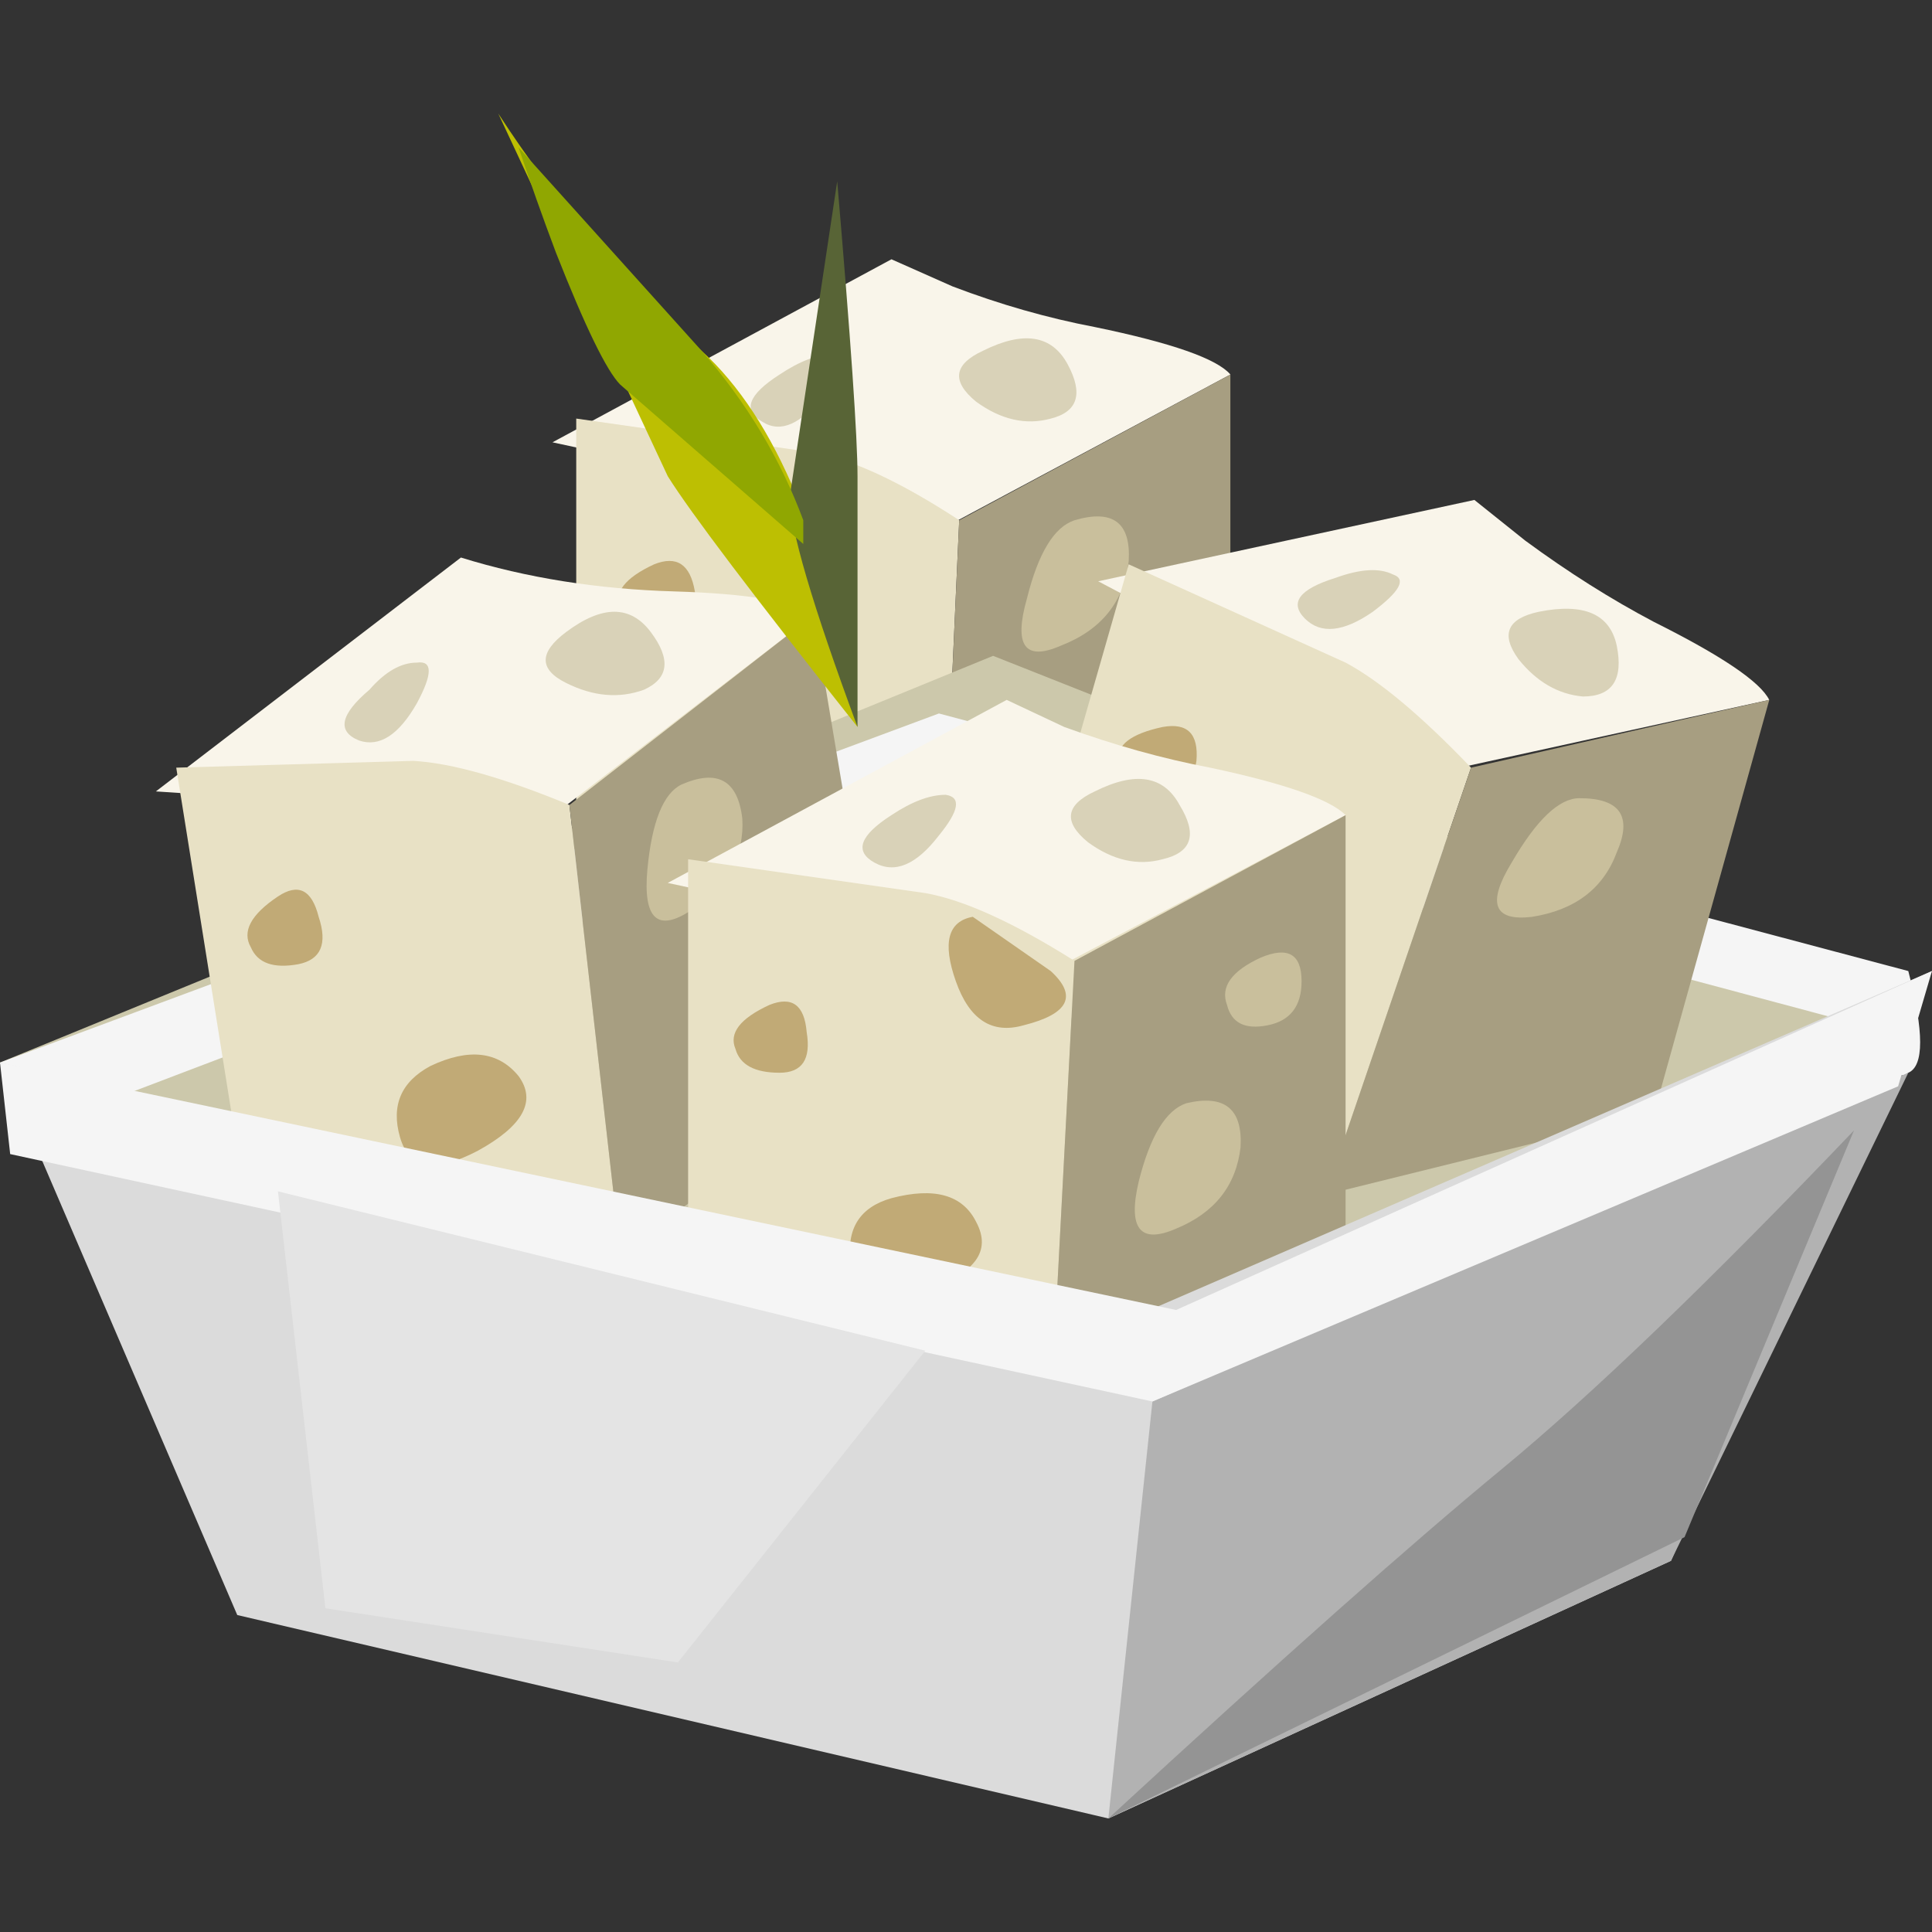<?xml version="1.0" encoding="UTF-8" standalone="no"?>
<!-- Generator: Adobe Illustrator 15.1.0, SVG Export Plug-In . SVG Version: 6.00 Build 0)  -->

<svg
   xmlns:dc="http://purl.org/dc/elements/1.1/"
   xmlns:cc="http://creativecommons.org/ns#"
   xmlns:rdf="http://www.w3.org/1999/02/22-rdf-syntax-ns#"
   xmlns:svg="http://www.w3.org/2000/svg"
   xmlns="http://www.w3.org/2000/svg"
   xmlns:sodipodi="http://sodipodi.sourceforge.net/DTD/sodipodi-0.dtd"
   xmlns:inkscape="http://www.inkscape.org/namespaces/inkscape"
   version="1.1"
   id="flash0.ai"
   x="0px"
   y="0px"
   width="256"
   height="256"
   viewBox="0 0 256 256"
   xml:space="preserve"
   sodipodi:docname="tofu_02.svg"
   inkscape:version="0.92.4 (5da689c313, 2019-01-14)"><rect x="0" y="0" width="256" height="256" fill="#333333" stroke="none"/><title
   id="title912">Tofu</title><defs
   id="defs103" /><sodipodi:namedview
   pagecolor="#ffffff"
   bordercolor="#666666"
   borderopacity="1"
   objecttolerance="10"
   gridtolerance="10"
   guidetolerance="10"
   inkscape:pageopacity="0"
   inkscape:pageshadow="2"
   inkscape:window-width="1920"
   inkscape:window-height="1025"
   id="namedview101"
   showgrid="false"
   inkscape:zoom="0.60201008"
   inkscape:cx="-21.081446"
   inkscape:cy="134.71798"
   inkscape:window-x="-8"
   inkscape:window-y="-8"
   inkscape:window-maximized="1"
   inkscape:current-layer="flash0.ai"
   fit-margin-top="0"
   fit-margin-left="0"
   fit-margin-right="0"
   fit-margin-bottom="0" />
<g
   id="g98"
   transform="matrix(6.516,0,0,6.516,-3.824e-7,15.043)">
	<g
   id="g18">
		<path
   style="clip-rule:evenodd;fill:#f9f5ea;fill-rule:evenodd"
   d="m 11.235,6.686 6.893,-3.722 1.241,0.551 c 0.965,0.368 1.93,0.643 2.895,0.827 1.563,0.322 2.481,0.644 2.757,0.965 l -5.927,3.17 C 18.174,8.202 16.934,7.903 15.371,7.581 Z"
   id="path2"
   inkscape:connector-curvature="0" />
		<path
   style="clip-rule:evenodd;fill:#e8e1c5;fill-rule:evenodd"
   d="m 11.717,6.203 4.825,0.689 c 0.782,0.138 1.769,0.597 2.964,1.378 l -0.413,9.167 -0.965,-0.413 -6.41,-2.068 V 6.203 Z"
   id="path4"
   inkscape:connector-curvature="0" />
		<path
   style="clip-rule:evenodd;fill:#a79e81;fill-rule:evenodd"
   d="M 19.506,8.271 25.02,5.308 v 8.684 c -0.597,0.46 -1.286,0.919 -2.067,1.378 -0.735,0.46 -2.022,1.149 -3.859,2.068 z"
   id="path6"
   inkscape:connector-curvature="0" />
		<path
   style="clip-rule:evenodd;fill:#c1aa76;fill-rule:evenodd"
   d="m 15.853,13.096 c 0.827,-0.229 1.401,-0.068 1.723,0.483 0.322,0.597 -0.023,1.057 -1.034,1.378 -0.965,0.322 -1.494,0.138 -1.585,-0.551 -0.046,-0.69 0.252,-1.126 0.896,-1.31 z"
   id="path8"
   inkscape:connector-curvature="0" />
		<path
   style="clip-rule:evenodd;fill:#d9d2b8;fill-rule:evenodd"
   d="m 19.988,4.825 c 0.827,-0.413 1.401,-0.322 1.724,0.276 0.321,0.597 0.206,0.965 -0.345,1.103 C 20.861,6.342 20.355,6.227 19.85,5.86 19.345,5.445 19.392,5.101 19.988,4.825 Z"
   id="path10"
   inkscape:connector-curvature="0" />
		<path
   style="clip-rule:evenodd;fill:#c9bf9c;fill-rule:evenodd"
   d="m 21.85,8.271 c 0.78,-0.229 1.148,0.046 1.103,0.827 -0.093,0.828 -0.553,1.402 -1.38,1.723 -0.734,0.322 -0.964,0 -0.688,-0.965 0.229,-0.918 0.551,-1.447 0.965,-1.585 z"
   id="path12"
   inkscape:connector-curvature="0" />
		<path
   style="clip-rule:evenodd;fill:#c1aa76;fill-rule:evenodd"
   d="m 13.302,9.167 c 0.46,-0.184 0.735,0 0.828,0.551 0.092,0.552 -0.092,0.827 -0.551,0.827 -0.506,0 -0.828,-0.161 -0.965,-0.482 -0.139,-0.321 0.092,-0.62 0.688,-0.896 z"
   id="path14"
   inkscape:connector-curvature="0" />
		<path
   style="clip-rule:evenodd;fill:#d9d2b8;fill-rule:evenodd"
   d="m 15.853,5.308 c 0.413,-0.276 0.781,-0.414 1.103,-0.414 0.322,0.046 0.253,0.322 -0.207,0.827 -0.459,0.598 -0.873,0.781 -1.24,0.551 -0.414,-0.23 -0.3,-0.551 0.344,-0.964 z"
   id="path16"
   inkscape:connector-curvature="0" />
	</g>
	<polygon
   style="clip-rule:evenodd;fill:#ccc8ab;fill-rule:evenodd"
   points="38.806,18.403 21.16,25.502 0,19.299 20.195,11.028 "
   id="polygon20" />
	<path
   style="clip-rule:evenodd;fill:#f5f5f5;fill-rule:evenodd"
   d="M 38.116,18.61 19.299,13.578 1.172,20.471 0,19.299 19.093,12.2 38.806,17.438 c 0.321,1.241 0.321,1.93 0,2.068 -0.185,0.138 -0.345,0.022 -0.483,-0.345 z"
   id="path22"
   inkscape:connector-curvature="0" />
	<g
   id="g40">
		<path
   style="clip-rule:evenodd;fill:#f9f5ea;fill-rule:evenodd"
   d="m 22.332,9.512 7.65,-1.654 1.034,0.827 c 0.874,0.643 1.746,1.194 2.619,1.654 1.379,0.689 2.16,1.218 2.343,1.585 l -6.616,1.448 c -0.781,-0.505 -1.86,-1.126 -3.239,-1.861 z"
   id="path24"
   inkscape:connector-curvature="0" />
		<path
   style="clip-rule:evenodd;fill:#e8e1c5;fill-rule:evenodd"
   d="m 22.952,9.167 4.411,1.999 c 0.688,0.368 1.54,1.08 2.551,2.136 l -2.965,8.685 -0.758,-0.689 -5.651,-3.722 z"
   id="path26"
   inkscape:connector-curvature="0" />
		<polygon
   style="clip-rule:evenodd;fill:#a79e81;fill-rule:evenodd"
   points="35.979,11.924 33.636,20.333 26.949,21.987 29.914,13.302 "
   id="polygon28" />
		<path
   style="clip-rule:evenodd;fill:#c1aa76;fill-rule:evenodd"
   d="m 25.02,16.956 c 0.873,0 1.38,0.322 1.517,0.965 0.138,0.597 -0.321,0.919 -1.378,0.965 -0.966,0.046 -1.401,-0.253 -1.311,-0.896 0.138,-0.69 0.528,-1.034 1.172,-1.034 z"
   id="path30"
   inkscape:connector-curvature="0" />
		<path
   style="clip-rule:evenodd;fill:#d9d2b8;fill-rule:evenodd"
   d="m 31.292,10.132 c 0.919,-0.184 1.447,0.045 1.585,0.689 0.139,0.689 -0.092,1.034 -0.689,1.034 -0.505,-0.046 -0.94,-0.299 -1.309,-0.759 -0.367,-0.505 -0.23,-0.826 0.413,-0.964 z"
   id="path32"
   inkscape:connector-curvature="0" />
		<path
   style="clip-rule:evenodd;fill:#c9bf9c;fill-rule:evenodd"
   d="m 32.119,13.923 c 0.828,0 1.079,0.368 0.758,1.103 -0.274,0.735 -0.85,1.172 -1.724,1.31 -0.78,0.092 -0.918,-0.276 -0.413,-1.103 0.507,-0.874 0.966,-1.31 1.379,-1.31 z"
   id="path34"
   inkscape:connector-curvature="0" />
		<path
   style="clip-rule:evenodd;fill:#c1aa76;fill-rule:evenodd"
   d="m 23.642,12.475 c 0.505,-0.091 0.734,0.138 0.688,0.689 -0.091,0.598 -0.367,0.827 -0.827,0.689 -0.505,-0.091 -0.758,-0.321 -0.758,-0.689 -0.046,-0.321 0.253,-0.551 0.897,-0.689 z"
   id="path36"
   inkscape:connector-curvature="0" />
		<path
   style="clip-rule:evenodd;fill:#d9d2b8;fill-rule:evenodd"
   d="m 27.157,9.443 c 0.505,-0.184 0.895,-0.207 1.171,-0.069 0.276,0.092 0.139,0.345 -0.413,0.759 -0.598,0.413 -1.057,0.459 -1.379,0.138 -0.321,-0.323 -0.114,-0.599 0.621,-0.828 z"
   id="path38"
   inkscape:connector-curvature="0" />
	</g>
	<g
   id="g58">
		<path
   style="clip-rule:evenodd;fill:#f9f5ea;fill-rule:evenodd"
   d="M 3.17,13.785 9.373,9.029 c 1.333,0.414 2.781,0.644 4.343,0.689 1.516,0.046 2.458,0.208 2.826,0.482 l -5.376,4.136 C 10.201,14.198 8.937,14.107 7.375,14.061 Z"
   id="path42"
   inkscape:connector-curvature="0" />
		<path
   style="clip-rule:evenodd;fill:#e8e1c5;fill-rule:evenodd"
   d="m 3.584,13.302 4.825,-0.138 c 0.781,0.046 1.837,0.345 3.17,0.896 l 1.034,9.097 -0.965,-0.274 -6.686,-0.966 z"
   id="path44"
   inkscape:connector-curvature="0" />
		<path
   style="clip-rule:evenodd;fill:#a79e81;fill-rule:evenodd"
   d="m 11.579,14.061 4.963,-3.86 1.447,8.616 c -0.551,0.552 -1.171,1.104 -1.86,1.654 -0.644,0.598 -1.815,1.493 -3.516,2.688 z"
   id="path46"
   inkscape:connector-curvature="0" />
		<path
   style="clip-rule:evenodd;fill:#c1aa76;fill-rule:evenodd"
   d="m 8.754,19.368 c 0.781,-0.368 1.378,-0.299 1.792,0.207 0.368,0.506 0.092,1.01 -0.827,1.516 -0.873,0.46 -1.401,0.368 -1.585,-0.275 -0.185,-0.644 0.022,-1.127 0.62,-1.448 z"
   id="path48"
   inkscape:connector-curvature="0" />
		<path
   style="clip-rule:evenodd;fill:#d9d2b8;fill-rule:evenodd"
   d="m 11.511,10.545 c 0.735,-0.551 1.309,-0.551 1.723,0 0.413,0.551 0.368,0.942 -0.138,1.172 -0.505,0.184 -1.034,0.138 -1.585,-0.138 -0.552,-0.275 -0.552,-0.62 0,-1.034 z"
   id="path50"
   inkscape:connector-curvature="0" />
		<path
   style="clip-rule:evenodd;fill:#c9bf9c;fill-rule:evenodd"
   d="m 13.854,13.647 c 0.736,-0.322 1.149,-0.091 1.241,0.689 0.046,0.735 -0.299,1.355 -1.034,1.861 -0.689,0.46 -0.988,0.184 -0.896,-0.827 0.092,-0.964 0.321,-1.539 0.689,-1.723 z"
   id="path52"
   inkscape:connector-curvature="0" />
		<path
   style="clip-rule:evenodd;fill:#c1aa76;fill-rule:evenodd"
   d="m 5.652,15.921 c 0.414,-0.275 0.689,-0.137 0.828,0.414 0.184,0.551 0.045,0.873 -0.414,0.964 -0.506,0.092 -0.827,-0.022 -0.965,-0.344 -0.184,-0.321 0,-0.665 0.551,-1.034 z"
   id="path54"
   inkscape:connector-curvature="0" />
		<path
   style="clip-rule:evenodd;fill:#d9d2b8;fill-rule:evenodd"
   d="m 7.513,11.717 c 0.321,-0.368 0.643,-0.551 0.964,-0.551 0.322,-0.046 0.322,0.229 0,0.827 C 8.11,12.636 7.719,12.889 7.305,12.751 6.847,12.567 6.916,12.223 7.513,11.717 Z"
   id="path56"
   inkscape:connector-curvature="0" />
	</g>
	<g
   id="g80">
		<path
   style="clip-rule:evenodd;fill:#f9f5ea;fill-rule:evenodd"
   d="m 13.579,15.646 6.892,-3.722 1.172,0.551 c 1.011,0.368 1.999,0.644 2.964,0.827 1.517,0.322 2.435,0.644 2.757,0.965 l -5.996,3.17 c -0.919,-0.275 -2.137,-0.574 -3.653,-0.896 z"
   id="path60"
   inkscape:connector-curvature="0" />
		<path
   style="clip-rule:evenodd;fill:#e8e1c5;fill-rule:evenodd"
   d="m 13.992,15.164 4.825,0.689 c 0.781,0.138 1.793,0.597 3.033,1.378 l -0.482,9.168 -0.896,-0.415 -6.479,-2.067 v -8.753 z"
   id="path62"
   inkscape:connector-curvature="0" />
		<path
   style="clip-rule:evenodd;fill:#c1aa76;fill-rule:evenodd"
   d="m 19.782,16.335 1.585,1.103 c 0.551,0.505 0.367,0.873 -0.552,1.103 -0.644,0.184 -1.103,-0.115 -1.378,-0.896 -0.276,-0.781 -0.161,-1.218 0.345,-1.31 z"
   id="path64"
   inkscape:connector-curvature="0" />
		<polygon
   style="clip-rule:evenodd;fill:#a79e81;fill-rule:evenodd"
   points="21.85,17.231 27.363,14.268 27.363,22.952 25.296,24.33 21.367,26.399 "
   id="polygon66" />
		<path
   style="clip-rule:evenodd;fill:#c9bf9c;fill-rule:evenodd"
   d="m 25.641,17.163 c 0.551,-0.23 0.827,-0.069 0.827,0.482 0,0.506 -0.23,0.805 -0.689,0.896 -0.46,0.092 -0.735,-0.046 -0.827,-0.414 -0.139,-0.367 0.091,-0.689 0.689,-0.964 z"
   id="path68"
   inkscape:connector-curvature="0" />
		<path
   style="clip-rule:evenodd;fill:#c1aa76;fill-rule:evenodd"
   d="m 18.127,22.057 c 0.873,-0.23 1.448,-0.069 1.723,0.482 0.321,0.597 -0.023,1.057 -1.034,1.378 -0.964,0.322 -1.47,0.139 -1.517,-0.551 -0.091,-0.689 0.185,-1.126 0.828,-1.309 z"
   id="path70"
   inkscape:connector-curvature="0" />
		<path
   style="clip-rule:evenodd;fill:#d9d2b8;fill-rule:evenodd"
   d="m 22.263,13.785 c 0.827,-0.414 1.401,-0.322 1.724,0.276 0.367,0.597 0.253,0.964 -0.345,1.103 -0.506,0.138 -1.012,0.023 -1.517,-0.345 -0.506,-0.413 -0.459,-0.758 0.138,-1.034 z"
   id="path72"
   inkscape:connector-curvature="0" />
		<path
   style="clip-rule:evenodd;fill:#c9bf9c;fill-rule:evenodd"
   d="m 24.124,20.126 c 0.781,-0.184 1.148,0.115 1.103,0.896 -0.092,0.781 -0.528,1.333 -1.31,1.654 -0.734,0.321 -0.988,0 -0.759,-0.965 0.231,-0.918 0.553,-1.446 0.966,-1.585 z"
   id="path74"
   inkscape:connector-curvature="0" />
		<path
   style="clip-rule:evenodd;fill:#c1aa76;fill-rule:evenodd"
   d="m 15.646,18.127 c 0.459,-0.184 0.712,0 0.758,0.552 0.092,0.552 -0.092,0.827 -0.551,0.827 -0.506,0 -0.805,-0.161 -0.896,-0.482 -0.138,-0.322 0.091,-0.621 0.689,-0.897 z"
   id="path76"
   inkscape:connector-curvature="0" />
		<path
   style="clip-rule:evenodd;fill:#d9d2b8;fill-rule:evenodd"
   d="m 18.127,14.268 c 0.414,-0.276 0.781,-0.414 1.103,-0.414 0.321,0.047 0.275,0.322 -0.138,0.828 -0.46,0.598 -0.896,0.781 -1.31,0.551 -0.413,-0.23 -0.298,-0.552 0.345,-0.965 z"
   id="path78"
   inkscape:connector-curvature="0" />
	</g>
	<polygon
   style="clip-rule:evenodd;fill:#dbdbdb;fill-rule:evenodd"
   points="39.287,17.438 33.98,29.431 22.539,34.67 4.825,30.534 0,19.299 22.745,24.606 "
   id="polygon82" />
	<polygon
   style="clip-rule:evenodd;fill:#b2b2b2;fill-rule:evenodd"
   points="22.539,34.67 23.435,26.191 38.806,19.506 33.98,29.431 "
   id="polygon84" />
	<polygon
   style="clip-rule:evenodd;fill:#f5f5f5;fill-rule:evenodd"
   points="23.917,24.33 39.287,17.438 38.599,19.782 23.435,26.191 0.207,21.16 0,19.299 "
   id="polygon86" />
	<polygon
   style="clip-rule:evenodd;fill:#e4e4e4;fill-rule:evenodd"
   points="13.785,31.498 6.617,30.396 5.652,21.918 18.816,25.158 "
   id="polygon88" />
	<path
   style="clip-rule:evenodd;fill:#949494;fill-rule:evenodd"
   d="m 37.702,20.678 -3.446,8.271 -11.717,5.721 c 3.492,-3.218 6.156,-5.584 7.995,-7.1 1.838,-1.515 4.228,-3.813 7.168,-6.892 z"
   id="path90"
   inkscape:connector-curvature="0" />
	<path
   style="clip-rule:evenodd;fill:#bdbf02;fill-rule:evenodd"
   d="M 17.438,12.475 C 15.325,9.81 14.038,8.11 13.579,7.375 L 10.132,0 c 1.195,1.838 2.573,3.446 4.135,4.825 1.517,1.378 2.574,3.929 3.171,7.65 z"
   id="path92"
   inkscape:connector-curvature="0" />
	<path
   style="clip-rule:evenodd;fill:#586436;fill-rule:evenodd"
   d="m 17.025,1.378 c 0.275,3.217 0.413,5.215 0.413,5.997 v 5.1 C 16.519,9.994 16.06,8.432 16.06,7.788 Z"
   id="path94"
   inkscape:connector-curvature="0" />
	<path
   style="clip-rule:evenodd;fill:#90a701;fill-rule:evenodd"
   d="m 10.545,0.689 3.722,4.135 c 0.919,1.057 1.608,2.206 2.068,3.446 V 8.753 L 12.613,5.513 C 12.338,5.237 11.901,4.341 11.304,2.825 11.028,2.091 10.776,1.378 10.545,0.689 Z"
   id="path96"
   inkscape:connector-curvature="0" />
</g>
</svg>